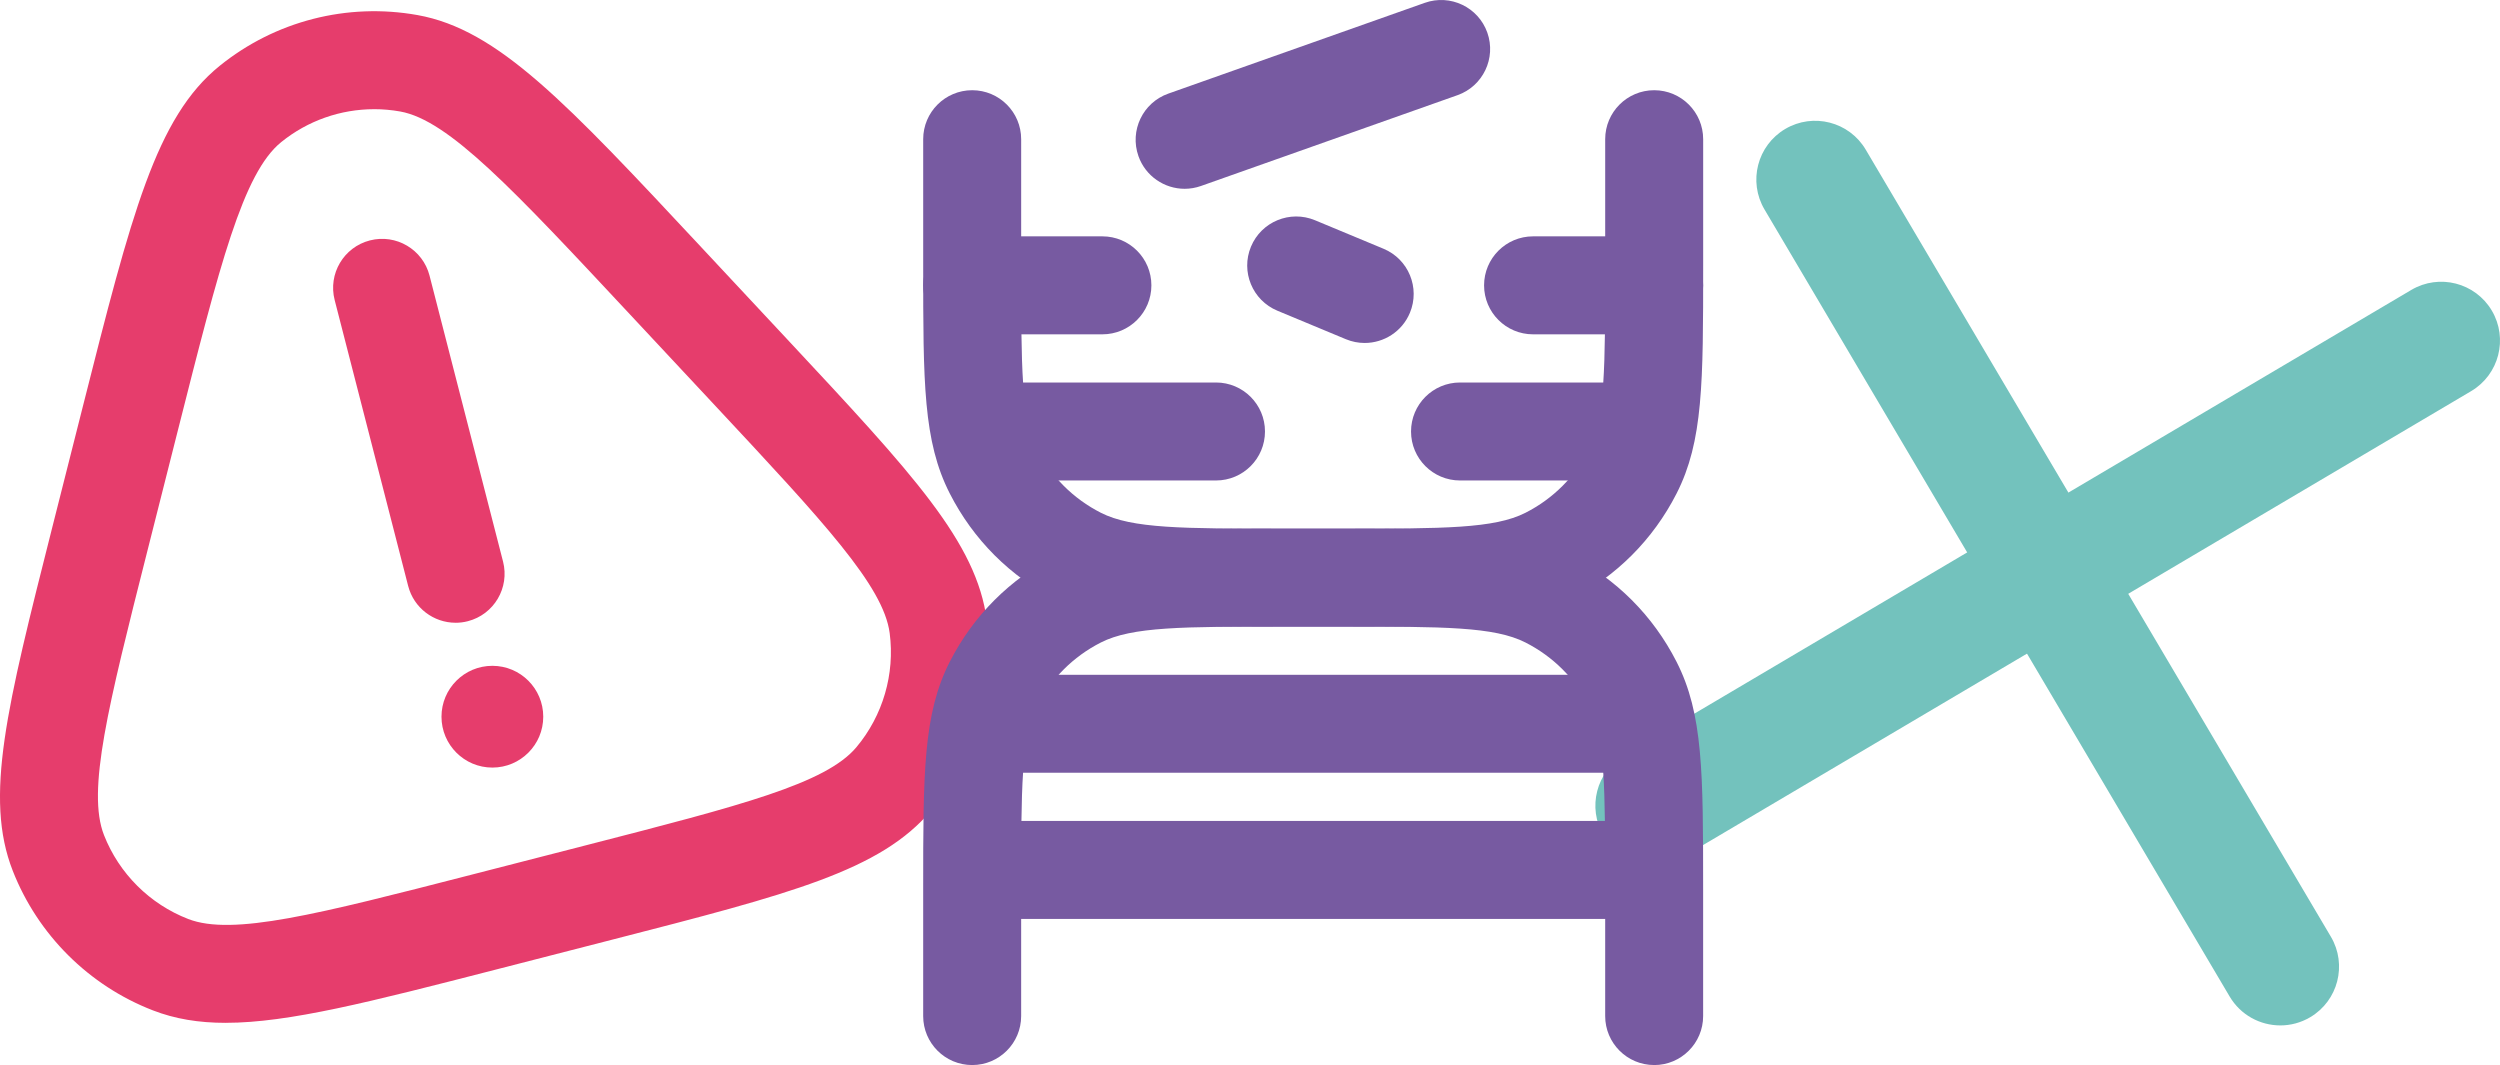 <?xml version="1.0" encoding="UTF-8"?>
<svg xmlns="http://www.w3.org/2000/svg" version="1.1" viewBox="0 0 1585.04 675.25">
  <defs>
    <style>
      .cls-1 {
        fill: #775aa1;
      }

      .cls-1, .cls-2, .cls-3 {
        stroke-width: 0px;
      }

      .cls-4 {
        mix-blend-mode: multiply;
      }

      .cls-2 {
        fill: #e63d6c;
      }

      .cls-3 {
        fill: #73c2bd;
      }

      .cls-5 {
        isolation: isolate;
      }
    </style>
  </defs>
  <g class="cls-5">
    <g id="Capa_1" data-name="Capa 1">
      <g>
        <g>
          <path class="cls-3" d="M1445.76,650.13c-12.75,0-25.16-6.54-32.12-18.31l-294.91-499c-10.47-17.72-4.6-40.57,13.12-51.05,17.72-10.47,40.58-4.6,51.05,13.12l294.91,499c10.47,17.72,4.6,40.58-13.12,51.05-5.95,3.52-12.48,5.19-18.93,5.19Z"/>
          <path class="cls-3" d="M1048.8,548.09c-12.75,0-25.16-6.54-32.12-18.31-10.47-17.72-4.6-40.58,13.12-51.05l499-294.91c17.72-10.47,40.58-4.6,51.05,13.12,10.47,17.72,4.6,40.57-13.12,51.05l-499,294.91c-5.95,3.52-12.48,5.19-18.93,5.19Z"/>
        </g>
        <g class="cls-4">
          <path class="cls-2" d="M143.15,648.5c-17.19,0-32.17-2.47-46.22-7.91-40.58-15.71-72.96-47.97-88.84-88.49-18.24-46.56-3.81-103.62,24.94-217.31l19.47-76.99c30.88-122.09,46.38-183.37,86.72-216.01C174.41,13.34,220.13,1.58,264.67,9.55c51.08,9.13,94.21,55.34,180.14,147.4l54.19,58.05c80.02,85.73,120.18,128.76,126.66,178.34,5.64,43.15-7.17,87.01-35.14,120.36-32.15,38.31-89.16,52.97-202.73,82.16h0l-73.65,18.93c-79.36,20.4-131.11,33.7-170.99,33.7ZM237.22,69.23c-21.29,0-42.11,7.26-58.92,20.86-24.26,19.63-38.93,77.64-65.57,182.95l-19.47,76.98c-24.7,97.65-38.3,151.43-27.33,179.43,9.55,24.37,29.02,43.77,53.43,53.22,28.05,10.86,81.78-2.95,179.32-28.03l73.65-18.93c97.54-25.08,151.27-38.89,170.61-61.93,16.82-20.05,24.53-46.43,21.13-72.38-3.9-29.82-41.75-70.38-110.46-144l-54.2-58.06c-74.12-79.41-114.95-123.15-145.67-128.65-5.5-.98-11.02-1.47-16.52-1.47Z"/>
          <path class="cls-2" d="M288.84,394.83c-13.84,0-26.45-9.31-30.06-23.33l-46.6-181.27c-4.27-16.61,5.73-33.54,22.35-37.81,16.62-4.27,33.54,5.73,37.81,22.35l46.6,181.28c4.27,16.61-5.73,33.54-22.35,37.81-2.59.67-5.2.99-7.75.99Z"/>
          <circle class="cls-2" cx="312.17" cy="454.4" r="32.26"/>
        </g>
        <g>
          <g class="cls-4">
            <path class="cls-1" d="M851.1,397.28h-37.06c-74.07,0-111.24,0-144.31-16.85-29.28-14.92-52.64-38.28-67.56-67.56-16.85-33.07-16.85-70.25-16.85-144.31v-80.3c0-17.15,13.9-31.06,31.06-31.06s31.06,13.9,31.06,31.06v80.3c0,64.14,0,96.33,10.08,116.11,8.92,17.52,22.9,31.49,40.42,40.42,19.78,10.08,51.98,10.08,116.11,10.08h37.06c64.14,0,96.33,0,116.11-10.08,17.51-8.92,31.49-22.9,40.42-40.42,10.08-19.78,10.08-51.98,10.08-116.11v-80.3c0-17.15,13.91-31.06,31.06-31.06s31.06,13.9,31.06,31.06v80.3c0,74.07,0,111.24-16.85,144.31-14.92,29.28-38.28,52.64-67.56,67.56-33.07,16.85-70.25,16.85-144.31,16.85Z"/>
            <path class="cls-1" d="M1048.77,675.25c-17.15,0-31.06-13.91-31.06-31.06v-80.3c0-64.14,0-96.33-10.08-116.11-8.92-17.51-22.9-31.49-40.42-40.41-19.79-10.08-51.98-10.08-116.11-10.08h-37.06c-64.14,0-96.33,0-116.11,10.08-17.52,8.92-31.49,22.9-40.42,40.42-10.08,19.78-10.08,51.98-10.08,116.11v80.3c0,17.15-13.9,31.06-31.06,31.06s-31.06-13.91-31.06-31.06v-80.3c0-74.06,0-111.24,16.85-144.31,14.92-29.28,38.28-52.64,67.56-67.56,33.07-16.85,70.25-16.85,144.31-16.85h37.06c74.07,0,111.24,0,144.31,16.85,29.28,14.92,52.64,38.28,67.56,67.56,16.85,33.07,16.85,70.25,16.85,144.32v80.3c0,17.15-13.91,31.06-31.06,31.06Z"/>
            <path class="cls-1" d="M1048.77,211.97h-76.78c-17.15,0-31.06-13.9-31.06-31.06s13.91-31.06,31.06-31.06h76.78c17.15,0,31.06,13.9,31.06,31.06s-13.91,31.06-31.06,31.06Z"/>
            <path class="cls-1" d="M698.94,211.97h-82.57c-17.15,0-31.06-13.9-31.06-31.06s13.9-31.06,31.06-31.06h82.57c17.15,0,31.06,13.9,31.06,31.06s-13.9,31.06-31.06,31.06Z"/>
            <path class="cls-1" d="M1017.88,304.63h-92.2c-17.15,0-31.06-13.9-31.06-31.06s13.91-31.06,31.06-31.06h92.2c17.15,0,31.06,13.9,31.06,31.06s-13.91,31.06-31.06,31.06Z"/>
            <path class="cls-1" d="M770.96,304.63h-123.7c-17.15,0-31.06-13.9-31.06-31.06s13.9-31.06,31.06-31.06h123.7c17.15,0,31.06,13.9,31.06,31.06s-13.9,31.06-31.06,31.06Z"/>
            <path class="cls-1" d="M1017.88,489.94h-370.63c-17.15,0-31.06-13.91-31.06-31.06s13.9-31.06,31.06-31.06h370.63c17.15,0,31.06,13.91,31.06,31.06s-13.91,31.06-31.06,31.06Z"/>
            <path class="cls-1" d="M1017.88,582.6h-370.63c-17.15,0-31.06-13.91-31.06-31.06s13.9-31.06,31.06-31.06h370.63c17.15,0,31.06,13.91,31.06,31.06s-13.91,31.06-31.06,31.06Z"/>
          </g>
          <g class="cls-4">
            <path class="cls-1" d="M865.22,217.45c-3.98,0-8.02-.77-11.92-2.39l-43.42-18.07c-15.84-6.59-23.33-24.77-16.74-40.61,6.59-15.84,24.77-23.33,40.61-16.74l43.42,18.07c15.84,6.59,23.33,24.77,16.74,40.61-4.97,11.94-16.52,19.13-28.69,19.13Z"/>
          </g>
          <g class="cls-4">
            <path class="cls-1" d="M751.08,119.7c-12.79,0-24.77-7.96-29.28-20.7-5.72-16.17,2.74-33.92,18.91-39.64L903.35,1.79c16.17-5.72,33.92,2.74,39.64,18.91,5.72,16.17-2.74,33.92-18.91,39.64l-162.63,57.57c-3.43,1.21-6.92,1.79-10.36,1.79Z"/>
          </g>
        </g>
      </g>
    </g>
  </g>
</svg>